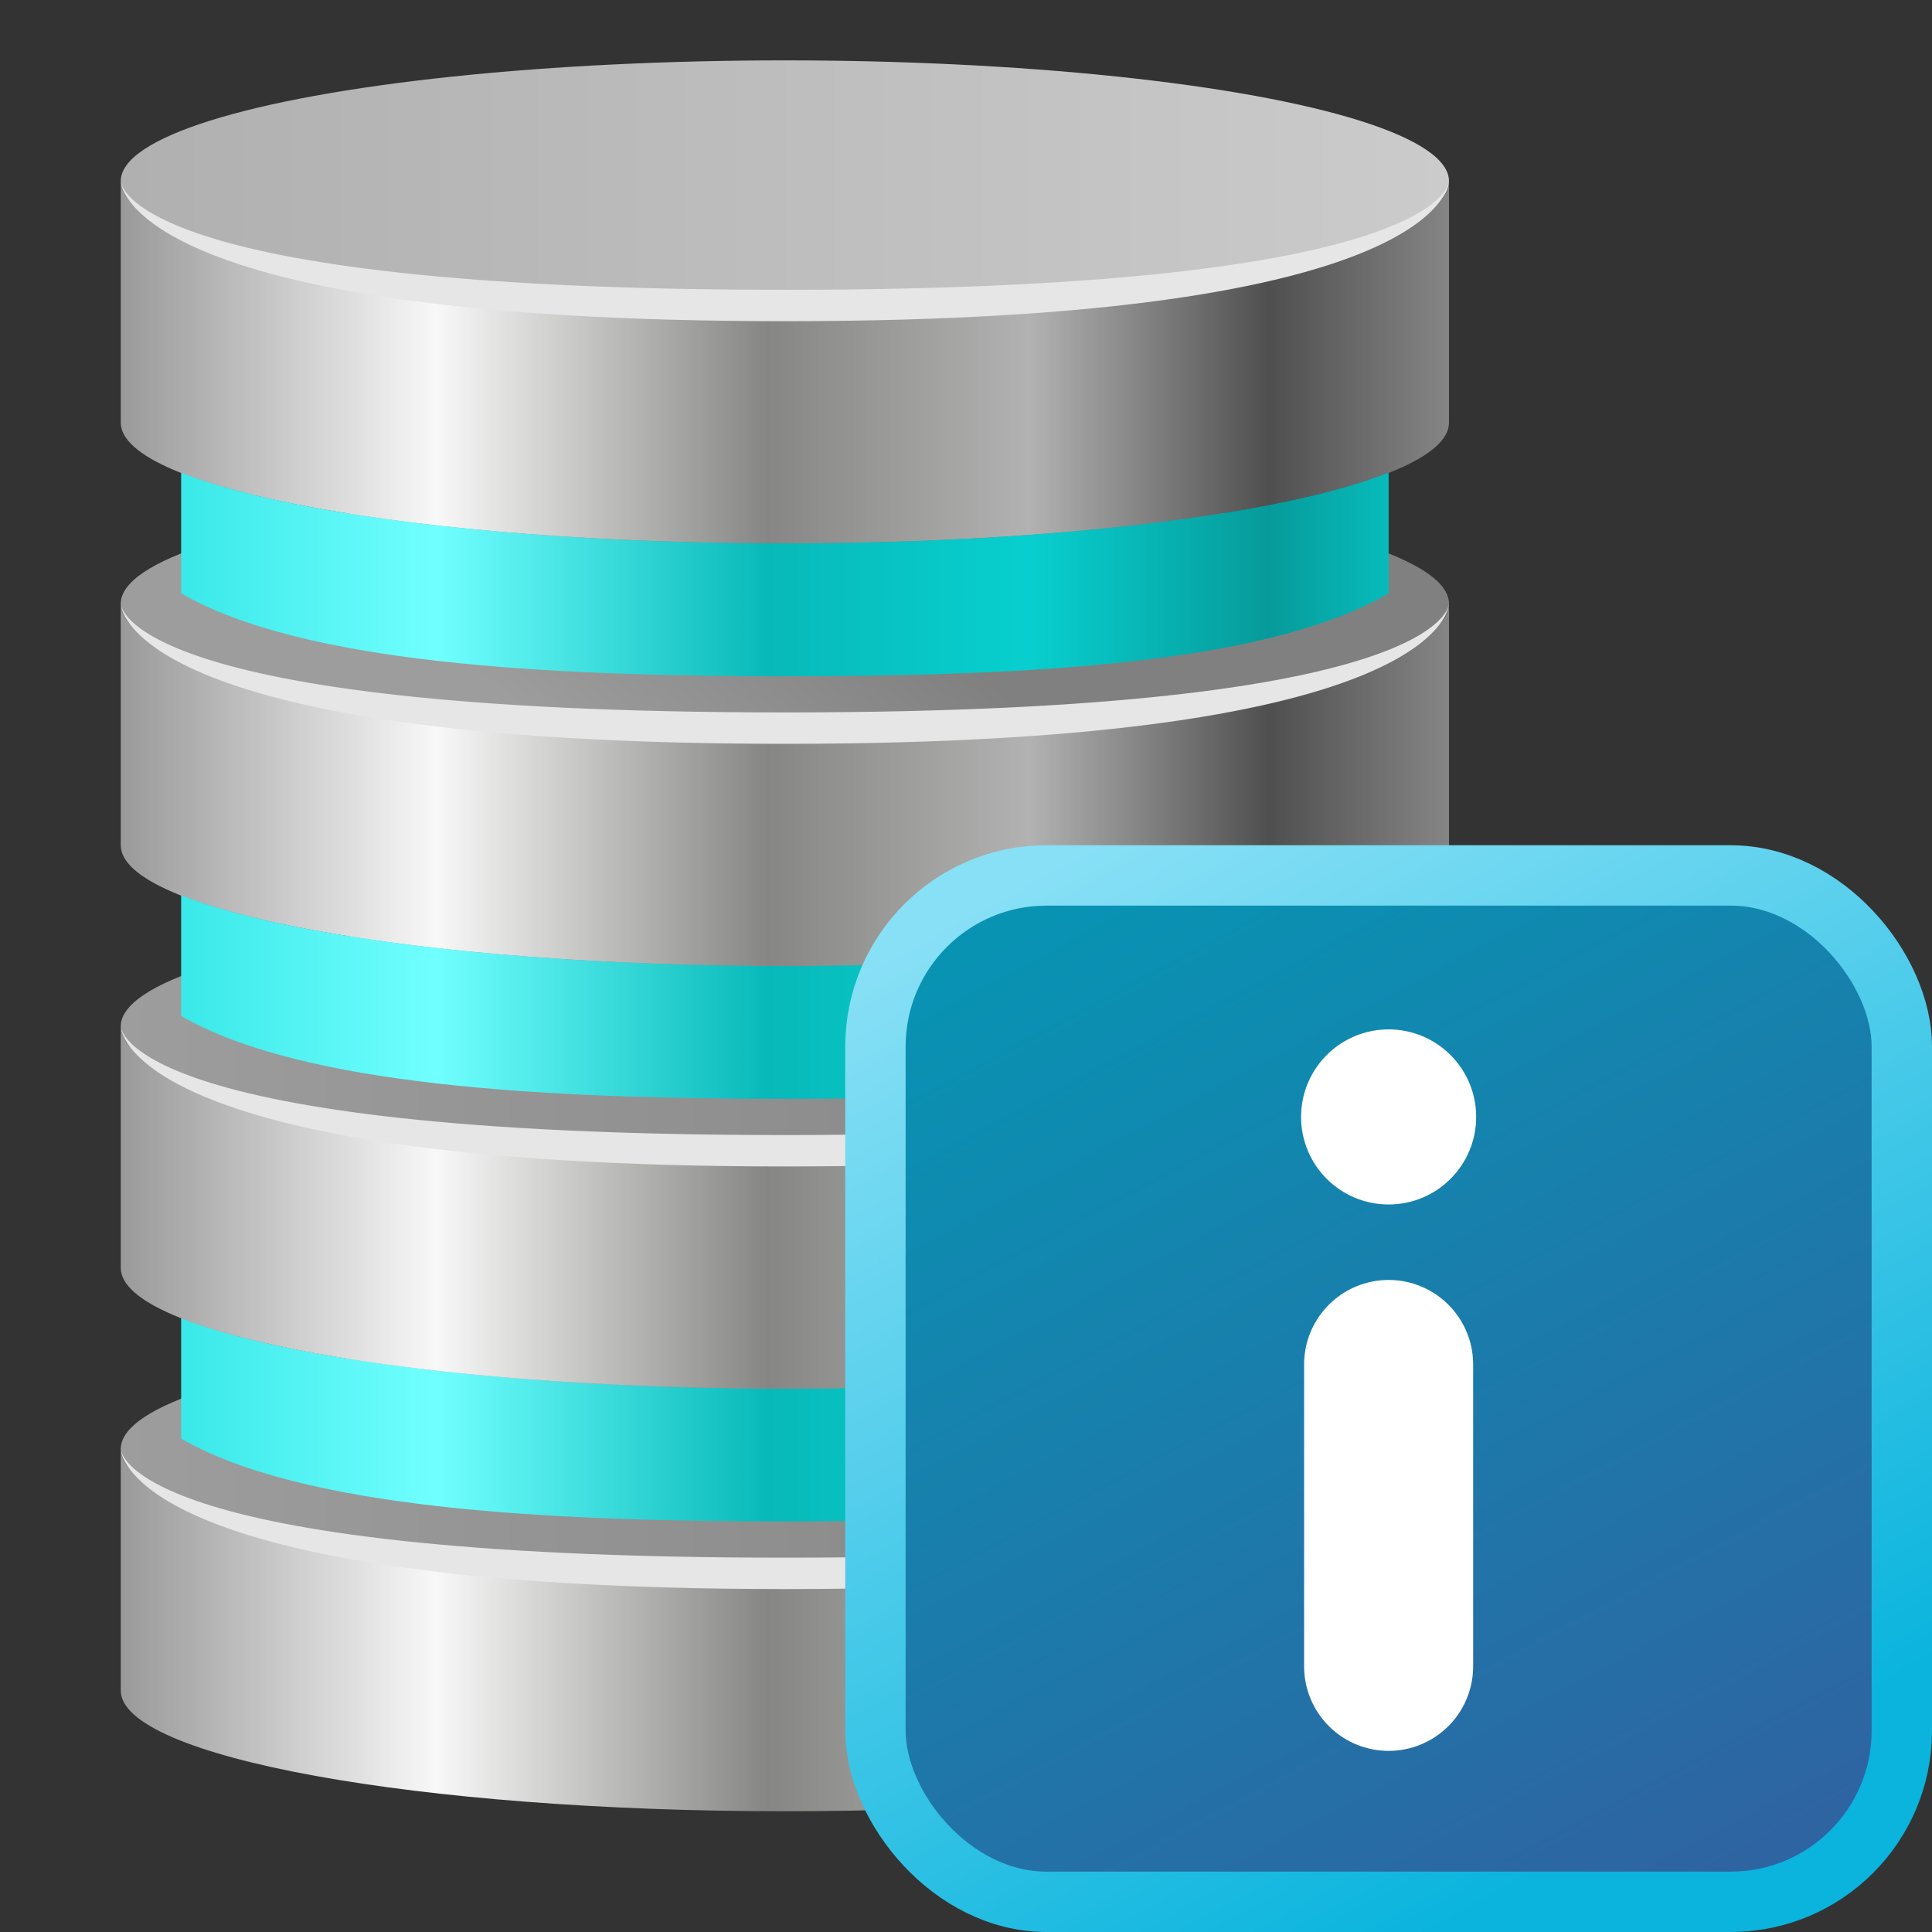<?xml version="1.0" encoding="UTF-8" standalone="no"?>
<svg
   height="16"
   viewBox="0 0 16 16"
   width="16"
   version="1.1"
   id="svg32"
   sodipodi:docname="IconDB_016.svg"
   inkscape:export-filename="IconDB_016.png"
   inkscape:export-xdpi="96"
   inkscape:export-ydpi="96"
   inkscape:version="1.3.2 (091e20e, 2023-11-25, custom)"
   xmlns:inkscape="http://www.inkscape.org/namespaces/inkscape"
   xmlns:sodipodi="http://sodipodi.sourceforge.net/DTD/sodipodi-0.dtd"
   xmlns:xlink="http://www.w3.org/1999/xlink"
   xmlns="http://www.w3.org/2000/svg"
   xmlns:svg="http://www.w3.org/2000/svg">
  <rect x="0" y="0" width="16" height="16" fill="#333333" stroke="none"/>
  <defs
     id="defs32" />
  <sodipodi:namedview
     id="namedview32"
     pagecolor="#ffffff"
     bordercolor="#000000"
     borderopacity="0.25"
     inkscape:showpageshadow="2"
     inkscape:pageopacity="0.0"
     inkscape:pagecheckerboard="0"
     inkscape:deskcolor="#d1d1d1"
     showgrid="true"
     inkscape:current-layer="svg32">
    <inkscape:grid
       id="grid32"
       units="px"
       originx="0"
       originy="0"
       spacingx="0.5"
       spacingy="0.5"
       empcolor="#0099e5"
       empopacity="0.302"
       color="#0099e5"
       opacity="0.149"
       empspacing="2"
       dotted="false"
       gridanglex="30"
       gridanglez="30"
       visible="true" />
  </sodipodi:namedview>
  <linearGradient
     id="a"
     gradientUnits="userSpaceOnUse"
     x1="9.233"
     x2="13.767"
     y1="7.25"
     y2="15.75">
    <stop
       offset="0"
       stop-color="#0893b3"
       id="stop1" />
    <stop
       offset="1"
       stop-color="#2e64a2"
       id="stop2" />
  </linearGradient>
  <linearGradient
     id="b"
     gradientUnits="userSpaceOnUse"
     x1="8"
     x2="12.5"
     y1="7.5"
     y2="15.718">
    <stop
       offset="0"
       stop-color="#88e0f6"
       id="stop3" />
    <stop
       offset="1"
       stop-color="#0ab4dd"
       id="stop4" />
  </linearGradient>
  <linearGradient
     id="c">
    <stop
       offset="0"
       stop-color="#9d9d9d"
       id="stop5" />
    <stop
       offset="1"
       stop-color="#808080"
       id="stop6" />
  </linearGradient>
  <linearGradient
     id="d">
    <stop
       offset="0"
       stop-color="#2de3e3"
       id="stop7" />
    <stop
       offset=".238"
       stop-color="#71ffff"
       id="stop8" />
    <stop
       offset=".487"
       stop-color="#08b9b9"
       id="stop9" />
    <stop
       offset=".684"
       stop-color="#08cfcf"
       id="stop10" />
    <stop
       offset=".864"
       stop-color="#079a9a"
       id="stop11" />
    <stop
       offset="1"
       stop-color="#07cccc"
       id="stop12" />
  </linearGradient>
  <linearGradient
     id="e">
    <stop
       offset="0"
       stop-color="#999999"
       id="stop13" />
    <stop
       offset=".238"
       stop-color="#f8f8f8"
       id="stop14" />
    <stop
       offset=".487"
       stop-color="#868684"
       id="stop15" />
    <stop
       offset=".684"
       stop-color="#b2b2b2"
       id="stop16" />
    <stop
       offset=".864"
       stop-color="#4f4f4f"
       id="stop17" />
    <stop
       offset="1"
       stop-color="#858585"
       id="stop18" />
  </linearGradient>
  <linearGradient
     id="f"
     gradientUnits="userSpaceOnUse"
     x1="1"
     x2="12"
     y1="1.5"
     y2="1.5">
    <stop
       offset="0"
       stop-color="#b0b0b0"
       id="stop19" />
    <stop
       offset="1"
       stop-color="#cbcbcb"
       id="stop20" />
  </linearGradient>
  <linearGradient
     id="g"
     gradientUnits="userSpaceOnUse"
     x1="1"
     x2="12"
     xlink:href="#e"
     y1="3.123"
     y2="3.123" />
  <linearGradient
     id="h"
     gradientUnits="userSpaceOnUse"
     x1="4.5"
     x2="6"
     xlink:href="#c"
     y1="6"
     y2="4" />
  <linearGradient
     id="i"
     gradientUnits="userSpaceOnUse"
     x1="1"
     x2="12"
     xlink:href="#e"
     y1="6.623"
     y2="6.623" />
  <linearGradient
     id="j"
     gradientUnits="userSpaceOnUse"
     x1="1"
     x2="12"
     xlink:href="#e"
     y1="10.123"
     y2="10.123" />
  <linearGradient
     id="k"
     gradientUnits="userSpaceOnUse"
     x1="1"
     x2="12"
     xlink:href="#c"
     y1="8.5"
     y2="8.5" />
  <linearGradient
     id="l"
     gradientUnits="userSpaceOnUse"
     x1="1"
     x2="12"
     xlink:href="#e"
     y1="13.623"
     y2="13.623" />
  <linearGradient
     id="m"
     gradientUnits="userSpaceOnUse"
     x1="1"
     x2="12"
     xlink:href="#d"
     y1="11.5"
     y2="11.5" />
  <linearGradient
     id="n"
     gradientUnits="userSpaceOnUse"
     x1="1"
     x2="12"
     xlink:href="#c"
     y1="12"
     y2="12" />
  <linearGradient
     id="o"
     gradientUnits="userSpaceOnUse"
     x1="1"
     x2="12"
     xlink:href="#d"
     y1="4.5"
     y2="4.5" />
  <linearGradient
     id="p"
     gradientUnits="userSpaceOnUse"
     x1="1"
     x2="12"
     xlink:href="#d"
     y1="8"
     y2="8" />
  <ellipse
     cx="6.5"
     cy="5"
     fill="url(#h)"
     rx="5.5"
     ry="1"
     id="ellipse20" />
  <ellipse
     cx="6.5"
     cy="1.5"
     fill="url(#f)"
     rx="5.5"
     ry="1"
     id="ellipse21" />
  <path
     d="m6.5 4.5c-3.038 0-5.5-.448-5.5-1v-2c0 .552 2.462 1 5.5 1s5.5-.448 5.5-1v2c0 .552-2.462 1-5.5 1z"
     fill="url(#g)"
     stroke-linecap="round"
     stroke-width=".1"
     id="path21" />
  <ellipse
     cx="6.5"
     cy="8.5"
     fill="url(#k)"
     rx="5.5"
     ry="1"
     id="ellipse22" />
  <path
     d="m6.5 8c-3.038 0-5.5-.448-5.5-1v-2c0 .552 2.462 1 5.5 1s5.5-.448 5.5-1v2c0 .552-2.462 1-5.5 1z"
     fill="url(#i)"
     stroke-linecap="round"
     stroke-width=".1"
     id="path22" />
  <ellipse
     cx="6.5"
     cy="12"
     fill="url(#n)"
     rx="5.5"
     ry="1"
     id="ellipse23" />
  <path
     d="m1.5 10.914v1c1 .577 3 .686 5 .686s4-.1 5-.686v-1c-.867.345-2.778.586-5 .586s-4.133-.241-5-.586z"
     fill="url(#m)"
     stroke-linecap="round"
     stroke-width=".1"
     id="path23" />
  <path
     d="m6.5 15c-3.038 0-5.5-.448-5.5-1v-2c0 .552 2.462 1 5.5 1s5.5-.448 5.5-1v2c0 .552-2.462 1-5.5 1z"
     fill="url(#l)"
     stroke-linecap="round"
     stroke-width=".1"
     id="path24" />
  <path
     d="m6.5 11.5c-3.038 0-5.5-.448-5.5-1v-2c0 .552 2.462 1 5.5 1s5.5-.448 5.5-1v2c0 .552-2.462 1-5.5 1z"
     fill="url(#j)"
     stroke-linecap="round"
     stroke-width=".1"
     id="path25" />
  <path
     d="m6.5 2.66c-5.5 0-5.5-1.16-5.5-1.16s0 .9 5.5.9 5.5-.9 5.5-.9 0 1.16-5.5 1.16z"
     fill="#e6e6e6"
     stroke-linecap="round"
     stroke-width=".1"
     id="path26" />
  <path
     d="m6.5 13.16c-5.5 0-5.5-1.16-5.5-1.16s0 .9 5.5.9c5.5 0 5.5-.9 5.5-.9s0 1.16-5.5 1.16z"
     fill="#e6e6e6"
     stroke-linecap="round"
     stroke-width=".1"
     id="path27" />
  <path
     d="m6.5 9.66c-5.5 0-5.5-1.16-5.5-1.16s0 .9 5.5.9c5.5 0 5.5-.9 5.5-.9s0 1.16-5.5 1.16z"
     fill="#e6e6e6"
     stroke-linecap="round"
     stroke-width=".1"
     id="path28" />
  <path
     d="m6.5 6.16c-5.5 0-5.5-1.16-5.5-1.16s0 .9 5.5.9c5.5 0 5.5-.9 5.5-.9s0 1.16-5.5 1.16z"
     fill="#e6e6e6"
     stroke-linecap="round"
     stroke-width=".1"
     id="path29" />
  <path
     d="m1.5 7.414v1c1 .577 3 .686 5 .686s4-.1 5-.686v-1c-.867.345-2.778.586-5 .586s-4.133-.241-5-.586z"
     fill="url(#p)"
     stroke-linecap="round"
     stroke-width=".1"
     id="path30" />
  <path
     d="m1.5 3.914v1c1 .577 3 .686 5 .686s4-.1 5-.686v-1c-.867.345-2.778.586-5 .586s-4.133-.241-5-.586z"
     fill="url(#o)"
     stroke-linecap="round"
     stroke-width=".1"
     id="path31" />
  <rect
     fill="url(#a)"
     height="8.5"
     rx="1.417"
     stroke="url(#b)"
     stroke-width=".5"
     width="8.5"
     x="7.25"
     y="7.25"
     id="rect31" />
  <path
     d="m11.5 13.8v-2.5"
     fill="none"
     stroke="#ffffff"
     stroke-linecap="round"
     stroke-width="1.4"
     id="path32" />
  <circle
     cx="11.5"
     cy="9.25"
     fill="#ffffff"
     r=".725"
     stroke-width=".967"
     id="circle32" />
</svg>
